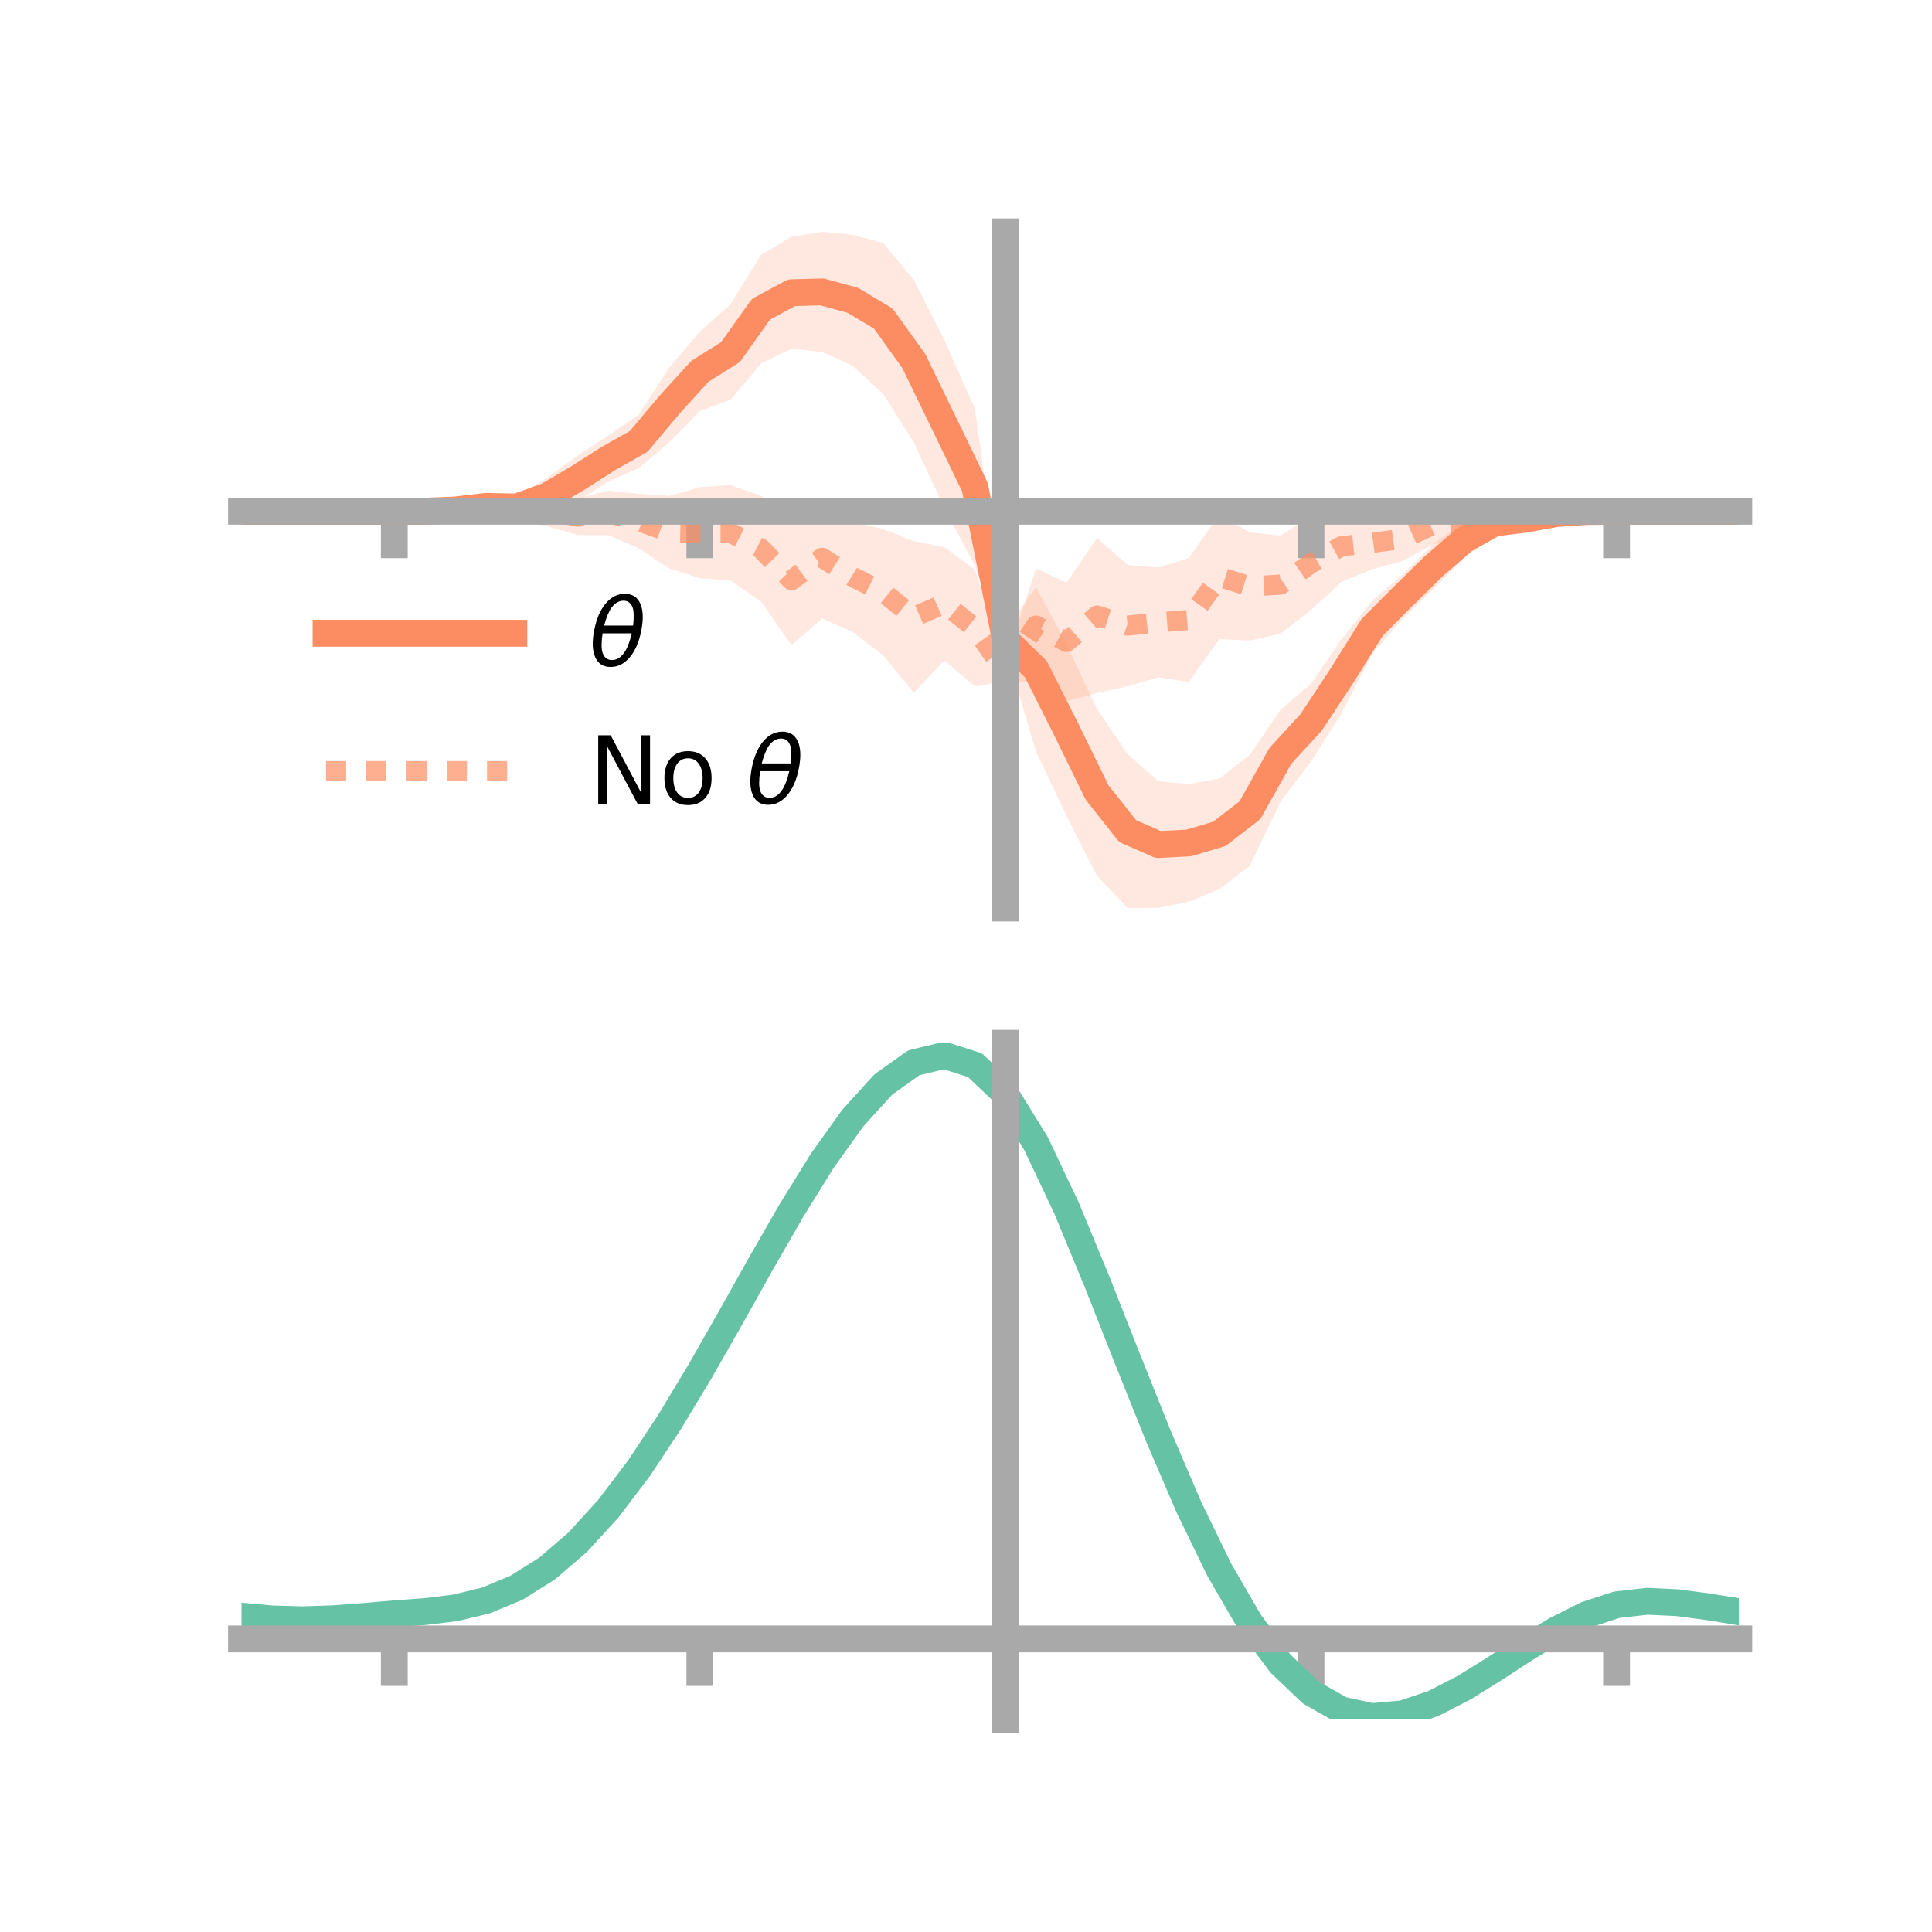 <?xml version="1.0" encoding="utf-8" standalone="no"?>
<!DOCTYPE svg PUBLIC "-//W3C//DTD SVG 1.1//EN"
  "http://www.w3.org/Graphics/SVG/1.1/DTD/svg11.dtd">
<!-- Created with matplotlib (https://matplotlib.org/) -->
<svg height="144pt" version="1.1" viewBox="0 0 144 144" width="144pt" xmlns="http://www.w3.org/2000/svg" xmlns:xlink="http://www.w3.org/1999/xlink">
 <defs>
  <style type="text/css">*{stroke-linecap:butt;stroke-linejoin:round;}</style>
 </defs>
 <g id="figure_1">
  <g id="patch_1">
   <path d="M 0 144 
L 144 144 
L 144 0 
L 0 0 
z
" style="fill:none;"/>
  </g>
  <g id="axes_1">
   <g id="patch_2">
    <path d="M 18 67.68 
L 129.6 67.68 
L 129.6 17.28 
L 18 17.28 
z
" style="fill:none;"/>
   </g>
   <g id="PolyCollection_1">
    <path clip-path="url(#p277f0fcaf6)" d="M 18 38.104 
L 18 38.104 
L 20.278 38.104 
L 22.555 38.104 
L 24.833 38.104 
L 27.11 38.104 
L 29.388 38.104 
L 31.665 38.014 
L 33.943 37.723 
L 36.22 37.163 
L 38.498 36.97 
L 40.776 35.623 
L 43.053 33.954 
L 45.331 32.473 
L 47.608 30.913 
L 49.886 27.387 
L 52.163 24.726 
L 54.441 22.689 
L 56.718 18.998 
L 58.996 17.651 
L 61.273 17.28 
L 63.551 17.498 
L 65.829 18.11 
L 68.106 20.852 
L 70.384 25.333 
L 72.661 30.452 
L 74.939 46.969 
L 77.216 43.754 
L 79.494 48.008 
L 81.771 52.843 
L 84.049 56.212 
L 86.327 58.228 
L 88.604 58.444 
L 90.882 58.029 
L 93.159 56.265 
L 95.437 52.899 
L 97.714 50.957 
L 99.992 47.642 
L 102.269 44.78 
L 104.547 42.823 
L 106.824 40.544 
L 109.102 38.936 
L 111.38 38.151 
L 113.657 38.135 
L 115.935 38.015 
L 118.212 38.039 
L 120.49 38.103 
L 122.767 38.104 
L 125.045 38.104 
L 127.322 38.104 
L 129.6 38.104 
L 129.6 38.104 
L 129.6 38.104 
L 127.322 38.104 
L 125.045 38.104 
L 122.767 38.104 
L 120.49 38.105 
L 118.212 38.211 
L 115.935 38.553 
L 113.657 39.277 
L 111.38 39.81 
L 109.102 41.6 
L 106.824 43.93 
L 104.547 46.14 
L 102.269 48.752 
L 99.992 53.168 
L 97.714 56.754 
L 95.437 59.763 
L 93.159 64.527 
L 90.882 66.278 
L 88.604 67.214 
L 86.327 67.669 
L 84.049 67.68 
L 81.771 65.294 
L 79.494 60.822 
L 77.216 56.02 
L 74.939 48.348 
L 72.661 42.153 
L 70.384 37.86 
L 68.106 32.957 
L 65.829 29.369 
L 63.551 27.259 
L 61.273 26.234 
L 58.996 25.992 
L 56.718 27.101 
L 54.441 29.809 
L 52.163 30.628 
L 49.886 32.983 
L 47.608 34.882 
L 45.331 35.898 
L 43.053 37.329 
L 40.776 38.332 
L 38.498 38.61 
L 36.22 38.323 
L 33.943 38.299 
L 31.665 38.187 
L 29.388 38.104 
L 27.11 38.104 
L 24.833 38.104 
L 22.555 38.104 
L 20.278 38.104 
L 18 38.104 
z
" style="fill:#fc8d62;fill-opacity:0.2;"/>
   </g>
   <g id="PolyCollection_2">
    <path clip-path="url(#p277f0fcaf6)" d="M 18 38.104 
L 18 38.104 
L 20.278 38.104 
L 22.555 38.104 
L 24.833 38.104 
L 27.11 38.104 
L 29.388 38.104 
L 31.665 38.024 
L 33.943 37.694 
L 36.22 37.46 
L 38.498 37.132 
L 40.776 36.834 
L 43.053 37.134 
L 45.331 36.57 
L 47.608 36.809 
L 49.886 36.959 
L 52.163 36.318 
L 54.441 36.152 
L 56.718 36.946 
L 58.996 38.39 
L 61.273 37.052 
L 63.551 38.887 
L 65.829 39.441 
L 68.106 40.329 
L 70.384 40.773 
L 72.661 42.453 
L 74.939 49.371 
L 77.216 42.366 
L 79.494 43.425 
L 81.771 40.097 
L 84.049 42.111 
L 86.327 42.297 
L 88.604 41.594 
L 90.882 38.35 
L 93.159 39.679 
L 95.437 39.917 
L 97.714 38.508 
L 99.992 38.059 
L 102.269 38.5 
L 104.547 38.495 
L 106.824 37.667 
L 109.102 37.937 
L 111.38 37.936 
L 113.657 37.811 
L 115.935 37.879 
L 118.212 38.037 
L 120.49 38.104 
L 122.767 38.104 
L 125.045 38.104 
L 127.322 38.104 
L 129.6 38.104 
L 129.6 38.104 
L 129.6 38.104 
L 127.322 38.104 
L 125.045 38.104 
L 122.767 38.104 
L 120.49 38.104 
L 118.212 38.198 
L 115.935 38.576 
L 113.657 38.917 
L 111.38 39.56 
L 109.102 40.219 
L 106.824 40.563 
L 104.547 41.814 
L 102.269 42.433 
L 99.992 43.364 
L 97.714 45.473 
L 95.437 47.229 
L 93.159 47.738 
L 90.882 47.639 
L 88.604 50.828 
L 86.327 50.486 
L 84.049 51.149 
L 81.771 51.654 
L 79.494 52.266 
L 77.216 50.887 
L 74.939 50.767 
L 72.661 51.163 
L 70.384 49.229 
L 68.106 51.644 
L 65.829 48.848 
L 63.551 47.103 
L 61.273 46.101 
L 58.996 48.091 
L 56.718 44.83 
L 54.441 43.263 
L 52.163 43.098 
L 49.886 42.365 
L 47.608 40.871 
L 45.331 39.884 
L 43.053 39.878 
L 40.776 39.214 
L 38.498 38.761 
L 36.22 38.604 
L 33.943 38.374 
L 31.665 38.181 
L 29.388 38.104 
L 27.11 38.104 
L 24.833 38.104 
L 22.555 38.104 
L 20.278 38.104 
L 18 38.104 
z
" style="fill:#fc8d62;fill-opacity:0.2;"/>
   </g>
   <g id="matplotlib.axis_1">
    <g id="xtick_1">
     <g id="line2d_1">
      <defs>
       <path d="M 0 0 
L 0 3.5 
" id="m0c23dbdf38" style="stroke:#a9a9a9;stroke-width:2;"/>
      </defs>
      <g>
       <use style="fill:#a9a9a9;stroke:#a9a9a9;stroke-width:2;" x="29.388" xlink:href="#m0c23dbdf38" y="38.104"/>
      </g>
     </g>
    </g>
    <g id="xtick_2">
     <g id="line2d_2">
      <g>
       <use style="fill:#a9a9a9;stroke:#a9a9a9;stroke-width:2;" x="52.163" xlink:href="#m0c23dbdf38" y="38.104"/>
      </g>
     </g>
    </g>
    <g id="xtick_3">
     <g id="line2d_3">
      <g>
       <use style="fill:#a9a9a9;stroke:#a9a9a9;stroke-width:2;" x="74.939" xlink:href="#m0c23dbdf38" y="38.104"/>
      </g>
     </g>
    </g>
    <g id="xtick_4">
     <g id="line2d_4">
      <g>
       <use style="fill:#a9a9a9;stroke:#a9a9a9;stroke-width:2;" x="97.714" xlink:href="#m0c23dbdf38" y="38.104"/>
      </g>
     </g>
    </g>
    <g id="xtick_5">
     <g id="line2d_5">
      <g>
       <use style="fill:#a9a9a9;stroke:#a9a9a9;stroke-width:2;" x="120.49" xlink:href="#m0c23dbdf38" y="38.104"/>
      </g>
     </g>
    </g>
   </g>
   <g id="matplotlib.axis_2"/>
   <g id="line2d_6">
    <path clip-path="url(#p277f0fcaf6)" d="M 18 38.104 
L 20.278 38.104 
L 22.555 38.104 
L 24.833 38.104 
L 27.11 38.104 
L 29.388 38.104 
L 31.665 38.101 
L 33.943 38.011 
L 36.22 37.743 
L 38.498 37.79 
L 40.776 36.978 
L 43.053 35.641 
L 45.331 34.186 
L 47.608 32.898 
L 49.886 30.185 
L 52.163 27.677 
L 54.441 26.249 
L 56.718 23.05 
L 58.996 21.821 
L 61.273 21.757 
L 63.551 22.378 
L 65.829 23.739 
L 68.106 26.904 
L 70.384 31.596 
L 72.661 36.302 
L 74.939 47.659 
L 77.216 49.887 
L 79.494 54.415 
L 81.771 59.069 
L 84.049 61.946 
L 86.327 62.949 
L 88.604 62.829 
L 90.882 62.153 
L 93.159 60.396 
L 95.437 56.331 
L 97.714 53.856 
L 99.992 50.405 
L 102.269 46.766 
L 104.547 44.481 
L 106.824 42.237 
L 109.102 40.268 
L 111.38 38.981 
L 113.657 38.706 
L 115.935 38.284 
L 118.212 38.125 
L 120.49 38.104 
L 122.767 38.104 
L 125.045 38.104 
L 127.322 38.104 
L 129.6 38.104 
" style="fill:none;stroke:#fc8d62;stroke-linecap:square;stroke-width:2;"/>
   </g>
   <g id="line2d_7">
    <path clip-path="url(#p277f0fcaf6)" d="M 18 38.104 
L 20.278 38.104 
L 22.555 38.104 
L 24.833 38.104 
L 27.11 38.104 
L 29.388 38.104 
L 31.665 38.103 
L 33.943 38.034 
L 36.22 38.032 
L 38.498 37.947 
L 40.776 38.024 
L 43.053 38.506 
L 45.331 38.227 
L 47.608 38.84 
L 49.886 39.662 
L 52.163 39.708 
L 54.441 39.708 
L 56.718 40.888 
L 58.996 43.24 
L 61.273 41.576 
L 63.551 42.995 
L 65.829 44.144 
L 68.106 45.987 
L 70.384 45.001 
L 72.661 46.808 
L 74.939 50.069 
L 77.216 46.626 
L 79.494 47.846 
L 81.771 45.876 
L 84.049 46.63 
L 86.327 46.391 
L 88.604 46.211 
L 90.882 42.994 
L 93.159 43.709 
L 95.437 43.573 
L 97.714 41.99 
L 99.992 40.712 
L 102.269 40.466 
L 104.547 40.155 
L 106.824 39.115 
L 109.102 39.078 
L 111.38 38.748 
L 113.657 38.364 
L 115.935 38.227 
L 118.212 38.118 
L 120.49 38.104 
L 122.767 38.104 
L 125.045 38.104 
L 127.322 38.104 
L 129.6 38.104 
" style="fill:none;stroke:#fc8d62;stroke-dasharray:1.5,1.5;stroke-dashoffset:0;stroke-opacity:0.7;stroke-width:1.5;"/>
   </g>
   <g id="patch_3">
    <path d="M 74.939 67.68 
L 74.939 17.28 
" style="fill:none;stroke:#a9a9a9;stroke-linecap:square;stroke-linejoin:miter;stroke-width:2;"/>
   </g>
   <g id="patch_4">
    <path d="M 129.6 67.68 
L 129.6 17.28 
" style="fill:none;"/>
   </g>
   <g id="patch_5">
    <path d="M 18 38.104 
L 129.6 38.104 
" style="fill:none;stroke:#a9a9a9;stroke-linecap:square;stroke-linejoin:miter;stroke-width:2;"/>
   </g>
   <g id="patch_6">
    <path d="M 18 17.28 
L 129.6 17.28 
" style="fill:none;"/>
   </g>
   <g id="legend_1">
    <g id="line2d_8">
     <path d="M 24.3 47.2 
L 38.3 47.2 
" style="fill:none;stroke:#fc8d62;stroke-linecap:square;stroke-width:2;"/>
    </g>
    <g id="line2d_9"/>
    <g id="text_1">
     <!-- $\theta$ -->
     <g transform="translate(43.9 49.65)scale(0.07 -0.07)">
      <defs>
       <path d="M 45.516 34.672 
L 14.453 34.672 
Q 12.359 20.062 14.5 13.875 
Q 17.188 6.25 24.469 6.25 
Q 31.781 6.25 37.359 13.922 
Q 42.234 20.656 45.516 34.672 
z
M 47.016 42.969 
Q 48.344 56.844 46.625 61.719 
Q 43.953 69.438 36.766 69.438 
Q 29.297 69.438 23.828 61.812 
Q 19.531 55.672 16.156 42.969 
z
M 38.188 76.766 
Q 49.906 76.766 54.594 66.406 
Q 59.281 56.109 55.719 37.844 
Q 52.203 19.625 43.453 9.281 
Q 34.766 -1.125 23.047 -1.125 
Q 11.281 -1.125 6.641 9.281 
Q 2 19.625 5.516 37.844 
Q 9.078 56.109 17.719 66.406 
Q 26.422 76.766 38.188 76.766 
z
" id="DejaVuSans-Oblique-952"/>
      </defs>
      <use transform="translate(0 0.234)" xlink:href="#DejaVuSans-Oblique-952"/>
     </g>
    </g>
    <g id="line2d_10">
     <path d="M 24.3 57.474 
L 38.3 57.474 
" style="fill:none;stroke:#fc8d62;stroke-dasharray:1.5,1.5;stroke-dashoffset:0;stroke-opacity:0.7;stroke-width:1.5;"/>
    </g>
    <g id="line2d_11"/>
    <g id="text_2">
     <!-- No $\theta$ -->
     <g transform="translate(43.9 59.924)scale(0.07 -0.07)">
      <defs>
       <path d="M 9.812 72.906 
L 23.094 72.906 
L 55.422 11.922 
L 55.422 72.906 
L 64.984 72.906 
L 64.984 0 
L 51.703 0 
L 19.391 60.984 
L 19.391 0 
L 9.812 0 
z
" id="DejaVuSans-78"/>
       <path d="M 30.609 48.391 
Q 23.391 48.391 19.188 42.75 
Q 14.984 37.109 14.984 27.297 
Q 14.984 17.484 19.156 11.844 
Q 23.344 6.203 30.609 6.203 
Q 37.797 6.203 41.984 11.859 
Q 46.188 17.531 46.188 27.297 
Q 46.188 37.016 41.984 42.703 
Q 37.797 48.391 30.609 48.391 
z
M 30.609 56 
Q 42.328 56 49.016 48.375 
Q 55.719 40.766 55.719 27.297 
Q 55.719 13.875 49.016 6.219 
Q 42.328 -1.422 30.609 -1.422 
Q 18.844 -1.422 12.172 6.219 
Q 5.516 13.875 5.516 27.297 
Q 5.516 40.766 12.172 48.375 
Q 18.844 56 30.609 56 
z
" id="DejaVuSans-111"/>
       <path id="DejaVuSans-32"/>
      </defs>
      <use transform="translate(0 0.234)" xlink:href="#DejaVuSans-78"/>
      <use transform="translate(74.805 0.234)" xlink:href="#DejaVuSans-111"/>
      <use transform="translate(135.986 0.234)" xlink:href="#DejaVuSans-32"/>
      <use transform="translate(167.773 0.234)" xlink:href="#DejaVuSans-Oblique-952"/>
     </g>
    </g>
   </g>
  </g>
  <g id="axes_2">
   <g id="patch_7">
    <path d="M 18 128.16 
L 129.6 128.16 
L 129.6 77.76 
L 18 77.76 
z
" style="fill:none;"/>
   </g>
   <g id="PolyCollection_3">
    <path clip-path="url(#p9360f52aec)" d="M 18 120.497 
L 18 120.416 
L 20.278 120.634 
L 22.555 120.698 
L 24.833 120.616 
L 27.11 120.435 
L 29.388 120.233 
L 31.665 120.061 
L 33.943 119.777 
L 36.22 119.219 
L 38.498 118.261 
L 40.776 116.81 
L 43.053 114.816 
L 45.331 112.269 
L 47.608 109.204 
L 49.886 105.686 
L 52.163 101.818 
L 54.441 97.729 
L 56.718 93.574 
L 58.996 89.526 
L 61.273 85.777 
L 63.551 82.523 
L 65.829 79.968 
L 68.106 78.315 
L 70.384 77.76 
L 72.661 78.493 
L 74.939 80.682 
L 77.216 84.418 
L 79.494 89.298 
L 81.771 94.877 
L 84.049 100.734 
L 86.327 106.507 
L 88.604 111.894 
L 90.882 116.66 
L 93.159 120.642 
L 95.437 123.743 
L 97.714 125.93 
L 99.992 127.233 
L 102.269 127.729 
L 104.547 127.531 
L 106.824 126.779 
L 109.102 125.627 
L 111.38 124.239 
L 113.657 122.778 
L 115.935 121.404 
L 118.212 120.269 
L 120.49 119.526 
L 122.767 119.269 
L 125.045 119.381 
L 127.322 119.697 
L 129.6 120.079 
L 129.6 120.186 
L 129.6 120.186 
L 127.322 119.829 
L 125.045 119.531 
L 122.767 119.431 
L 120.49 119.694 
L 118.212 120.448 
L 115.935 121.611 
L 113.657 123.031 
L 111.38 124.544 
L 109.102 125.98 
L 106.824 127.17 
L 104.547 127.948 
L 102.269 128.16 
L 99.992 127.675 
L 97.714 126.391 
L 95.437 124.247 
L 93.159 121.226 
L 90.882 117.359 
L 88.604 112.735 
L 86.327 107.509 
L 84.049 101.904 
L 81.771 96.212 
L 79.494 90.787 
L 77.216 86.037 
L 74.939 82.404 
L 72.661 80.28 
L 70.384 79.573 
L 68.106 80.112 
L 65.829 81.71 
L 63.551 84.173 
L 61.273 87.303 
L 58.996 90.902 
L 56.718 94.78 
L 54.441 98.756 
L 52.163 102.663 
L 49.886 106.357 
L 47.608 109.716 
L 45.331 112.647 
L 43.053 115.087 
L 40.776 117.01 
L 38.498 118.42 
L 36.22 119.358 
L 33.943 119.904 
L 31.665 120.179 
L 29.388 120.341 
L 27.11 120.527 
L 24.833 120.69 
L 22.555 120.76 
L 20.278 120.698 
L 18 120.497 
z
" style="fill:#66c2a5;fill-opacity:0.2;"/>
   </g>
   <g id="matplotlib.axis_3">
    <g id="xtick_6">
     <g id="line2d_12">
      <g>
       <use style="fill:#a9a9a9;stroke:#a9a9a9;stroke-width:2;" x="29.388" xlink:href="#m0c23dbdf38" y="122.157"/>
      </g>
     </g>
    </g>
    <g id="xtick_7">
     <g id="line2d_13">
      <g>
       <use style="fill:#a9a9a9;stroke:#a9a9a9;stroke-width:2;" x="52.163" xlink:href="#m0c23dbdf38" y="122.157"/>
      </g>
     </g>
    </g>
    <g id="xtick_8">
     <g id="line2d_14">
      <g>
       <use style="fill:#a9a9a9;stroke:#a9a9a9;stroke-width:2;" x="74.939" xlink:href="#m0c23dbdf38" y="122.157"/>
      </g>
     </g>
    </g>
    <g id="xtick_9">
     <g id="line2d_15">
      <g>
       <use style="fill:#a9a9a9;stroke:#a9a9a9;stroke-width:2;" x="97.714" xlink:href="#m0c23dbdf38" y="122.157"/>
      </g>
     </g>
    </g>
    <g id="xtick_10">
     <g id="line2d_16">
      <g>
       <use style="fill:#a9a9a9;stroke:#a9a9a9;stroke-width:2;" x="120.49" xlink:href="#m0c23dbdf38" y="122.157"/>
      </g>
     </g>
    </g>
   </g>
   <g id="matplotlib.axis_4"/>
   <g id="line2d_17">
    <path clip-path="url(#p9360f52aec)" d="M 18 120.456 
L 20.278 120.666 
L 22.555 120.729 
L 24.833 120.653 
L 27.11 120.481 
L 29.388 120.287 
L 31.665 120.12 
L 33.943 119.841 
L 36.22 119.289 
L 38.498 118.34 
L 40.776 116.91 
L 43.053 114.952 
L 45.331 112.458 
L 47.608 109.46 
L 49.886 106.022 
L 52.163 102.241 
L 54.441 98.243 
L 56.718 94.177 
L 58.996 90.214 
L 61.273 86.54 
L 63.551 83.348 
L 65.829 80.839 
L 68.106 79.214 
L 70.384 78.666 
L 72.661 79.386 
L 74.939 81.543 
L 77.216 85.228 
L 79.494 90.042 
L 81.771 95.544 
L 84.049 101.319 
L 86.327 107.008 
L 88.604 112.314 
L 90.882 117.009 
L 93.159 120.934 
L 95.437 123.995 
L 97.714 126.161 
L 99.992 127.454 
L 102.269 127.944 
L 104.547 127.74 
L 106.824 126.975 
L 109.102 125.804 
L 111.38 124.391 
L 113.657 122.904 
L 115.935 121.507 
L 118.212 120.359 
L 120.49 119.61 
L 122.767 119.35 
L 125.045 119.456 
L 127.322 119.763 
L 129.6 120.132 
" style="fill:none;stroke:#66c2a5;stroke-linecap:square;stroke-width:2;"/>
   </g>
   <g id="patch_8">
    <path d="M 74.939 128.16 
L 74.939 77.76 
" style="fill:none;stroke:#a9a9a9;stroke-linecap:square;stroke-linejoin:miter;stroke-width:2;"/>
   </g>
   <g id="patch_9">
    <path d="M 129.6 128.16 
L 129.6 77.76 
" style="fill:none;"/>
   </g>
   <g id="patch_10">
    <path d="M 18 122.157 
L 129.6 122.157 
" style="fill:none;stroke:#a9a9a9;stroke-linecap:square;stroke-linejoin:miter;stroke-width:2;"/>
   </g>
   <g id="patch_11">
    <path d="M 18 77.76 
L 129.6 77.76 
" style="fill:none;"/>
   </g>
  </g>
 </g>
 <defs>
  <clipPath id="p277f0fcaf6">
   <rect height="50.4" width="111.6" x="18" y="17.28"/>
  </clipPath>
  <clipPath id="p9360f52aec">
   <rect height="50.4" width="111.6" x="18" y="77.76"/>
  </clipPath>
 </defs>
</svg>
